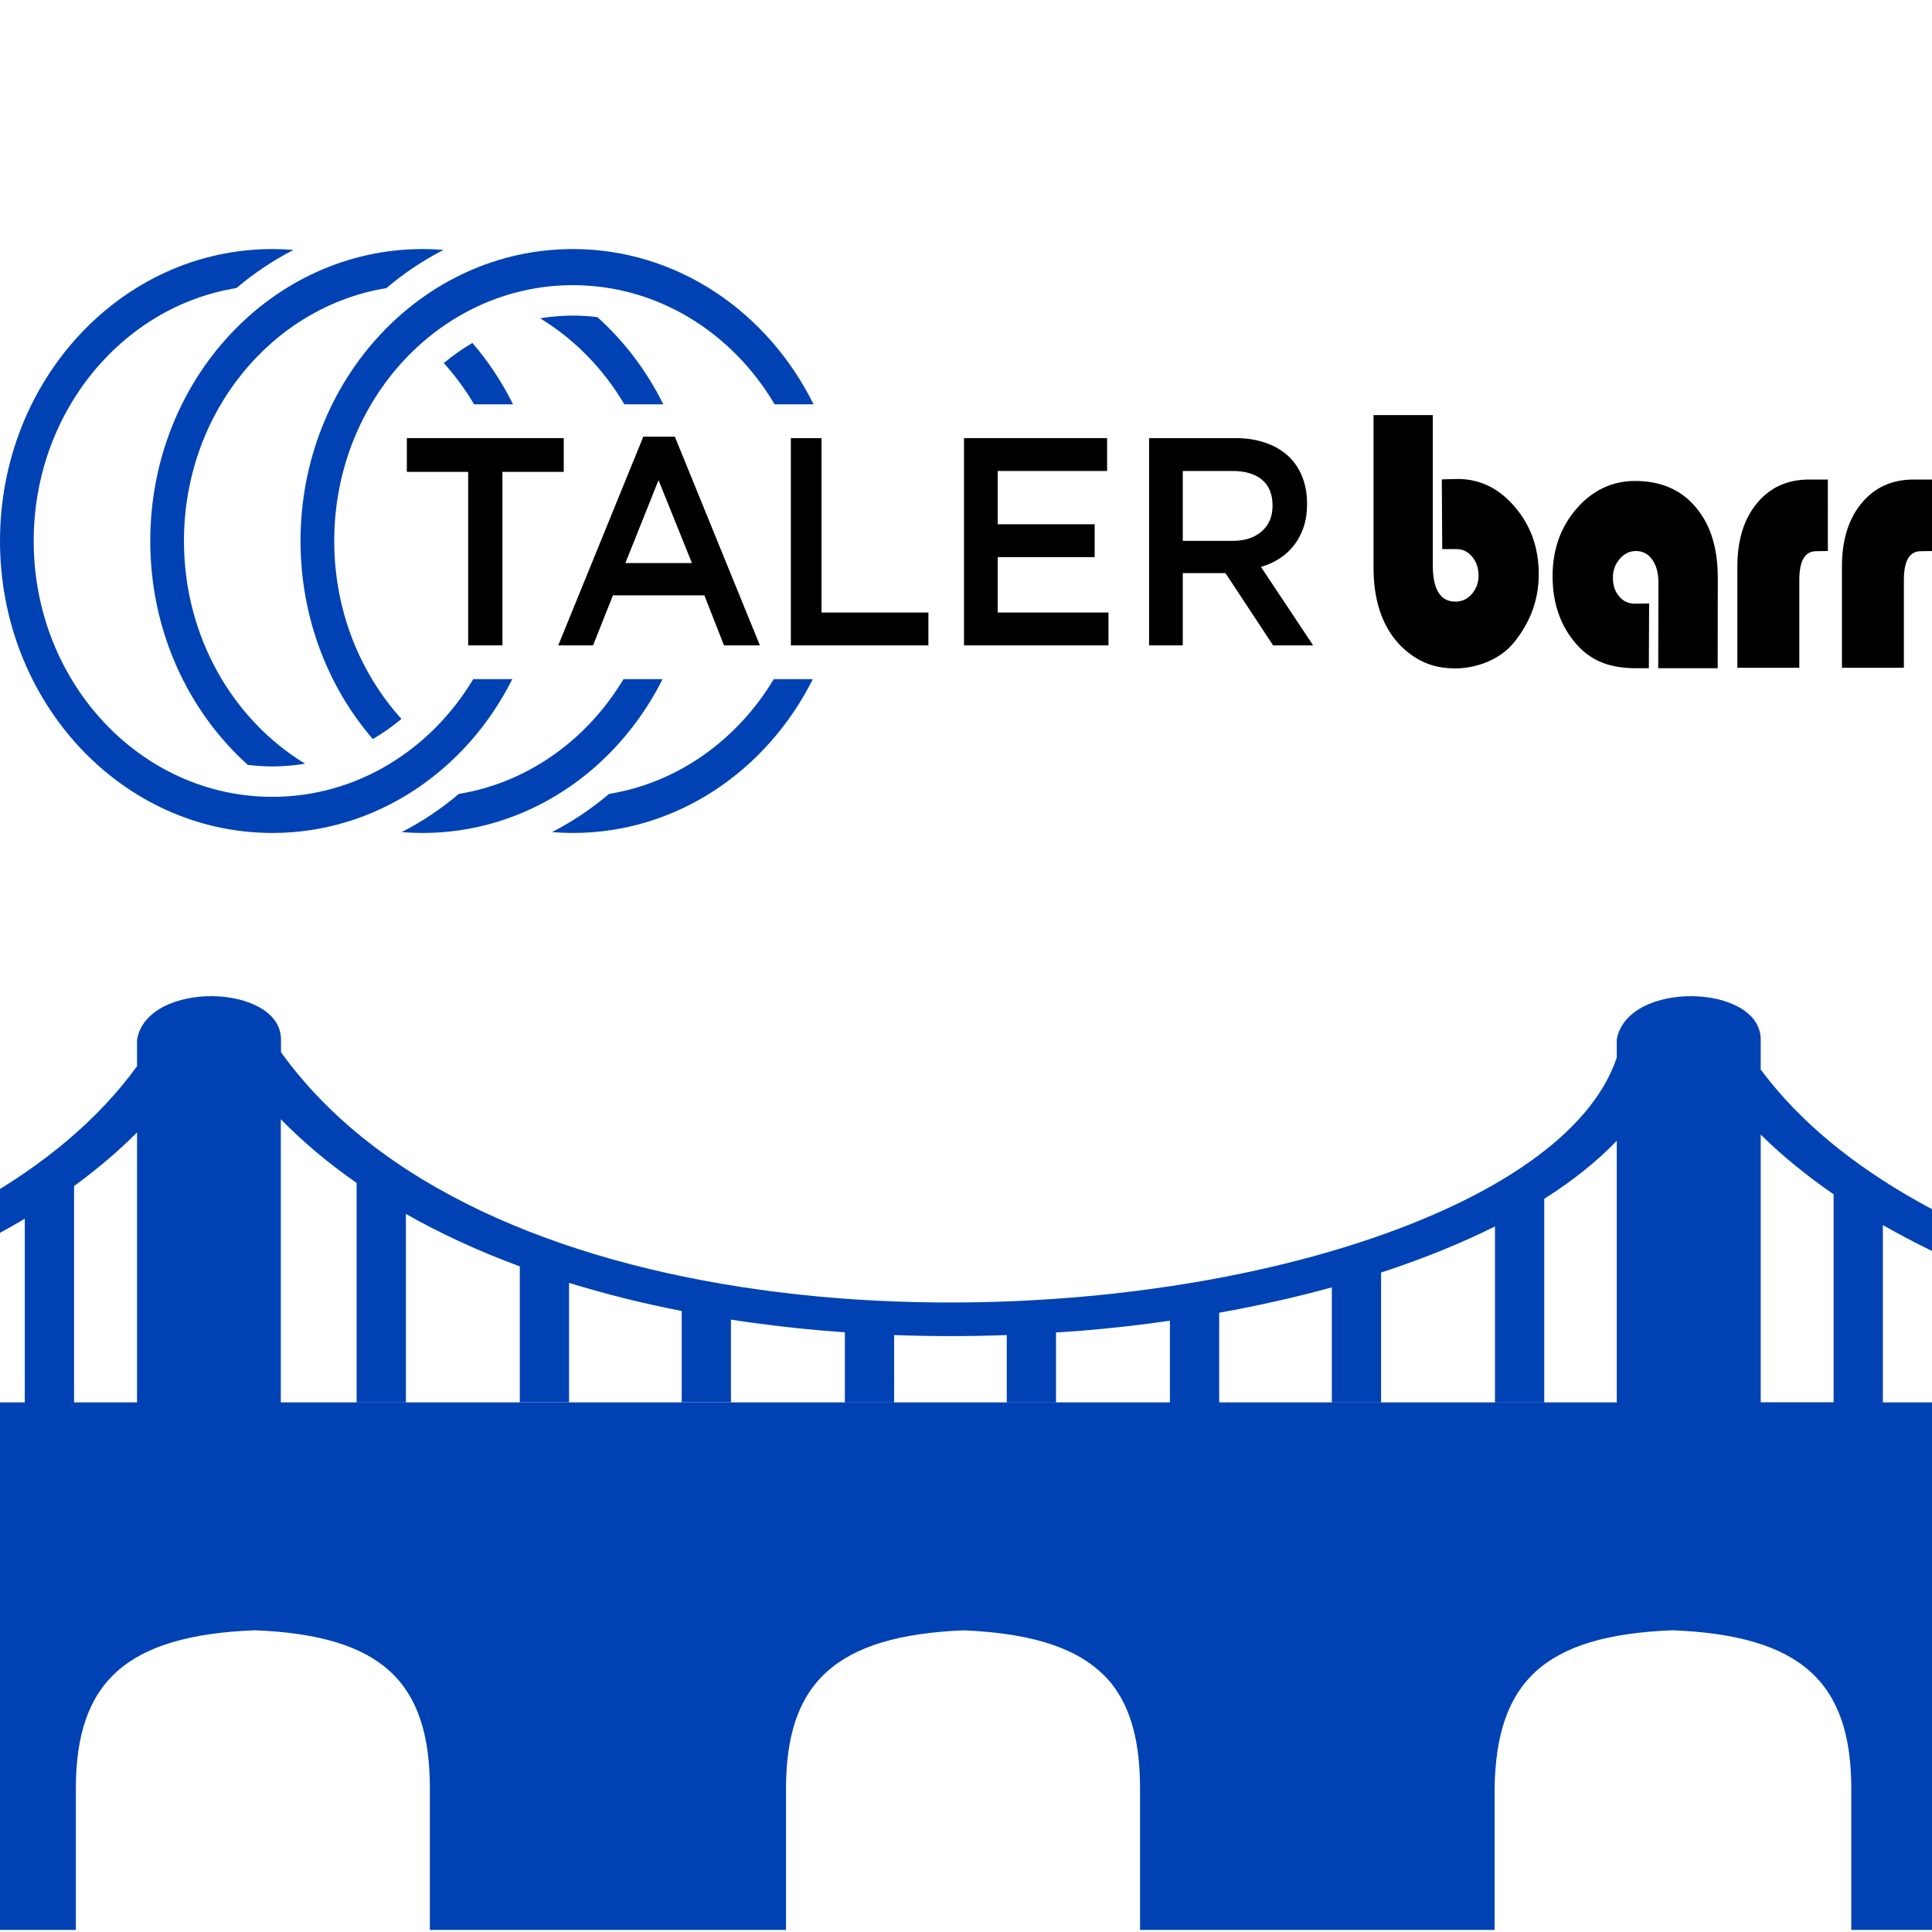 <svg width="256" height="256" viewBox="0 0 256 256" fill="none" xmlns="http://www.w3.org/2000/svg">
<rect x="0" y="0" width="256" height="256" fill="#808080" stroke="none"/>
<g clip-path="url(#clip0_341_321)">
<rect width="256" height="256" fill="white"/>
<path d="M214.23 137.747C215.614 129.821 233.303 130.35 233.304 137.747V141.719C238.594 148.835 245.849 154.529 253.979 159.113C260.943 163.036 268.562 166.197 276.182 168.762V173.694C273.367 172.783 270.528 171.823 267.737 170.764V185.824H276.182V187.821H290.898V181H292.001V255.727H245.304V237.005C245.304 222.898 238.655 216.693 221.602 216.019C204.548 216.693 198.253 222.898 198.041 237.005V255.727H151.062V237.005C151.061 231.003 149.92 226.407 147.264 223.063C143.638 218.632 137.341 216.432 127.677 216.027C110.755 216.737 104.153 222.947 104.152 237.005V255.727H56.96V237.005C56.96 223.054 50.806 216.693 33.753 216.019C16.7 216.693 10.051 222.898 10.051 237.005V255.727H-37V187.821H-22V185.808H-14.938V170.251C-17.268 171.161 -19.646 172.006 -22 172.817V167.835C-15.327 165.435 -8.727 162.589 -2.66 159.13C5.566 154.43 12.846 148.604 18.16 141.273V137.747C19.544 129.821 37.232 130.35 37.233 137.747V139.419C50.07 157.293 74.118 167.173 100.471 170.863C114.205 172.8 128.596 173.048 142.379 171.906C156.138 170.764 169.266 168.215 180.477 164.525C197.948 158.782 210.809 150.309 214.23 140.148V137.747ZM3.285 161.48C2.703 161.827 2.096 162.192 1.489 162.523C-1.689 164.343 -5.014 166.015 -8.411 167.537V185.824H3.285V161.48ZM18.16 150.044C15.612 152.626 12.797 154.976 9.812 157.16V185.824H18.16V150.044ZM37.209 185.824H155.021V175.001C151.139 175.564 147.159 176.011 143.155 176.342C142.088 176.408 141.02 176.491 139.928 176.557V185.808H133.4V176.904C128.45 177.087 123.475 177.087 118.477 176.904V185.808H111.949V176.54C107.654 176.242 103.382 175.795 99.16 175.199C98.384 175.084 97.608 174.984 96.856 174.852V185.791H90.328V173.71C85.208 172.717 80.233 171.476 75.404 169.987V185.791H68.877V167.802C63.538 165.833 58.467 163.515 53.783 160.851V185.808H47.256V156.746C43.592 154.198 40.218 151.384 37.209 148.306V185.824ZM214.23 151.153C211.61 153.9 208.382 156.466 204.621 158.849V185.808H198.094V162.506C193.629 164.74 188.654 166.76 183.315 168.514L183 168.612V185.808H176.473V170.582C171.717 171.89 166.717 173.015 161.549 173.942V185.824H214.23V151.153ZM249.489 185.824H261.21V168.133C257.303 166.462 253.493 164.591 249.829 162.523L249.489 162.34V185.824ZM233.304 185.808H242.962V158.252C239.492 155.852 236.24 153.238 233.304 150.342V185.808Z" fill="#0042B3"/>
<path fill-rule="evenodd" clip-rule="evenodd" d="M75.909 33C89.736 33 101.745 41.338 107.804 53.578H102.645C97.04 44.089 87.162 37.787 75.909 37.787C58.445 37.787 44.288 52.964 44.288 71.686C44.288 80.85 47.681 89.163 53.192 95.263C52.001 96.257 50.734 97.151 49.4 97.93C43.456 91.034 39.822 81.816 39.822 71.686C39.822 50.32 55.979 33 75.909 33ZM107.708 89.99C101.618 102.123 89.662 110.372 75.909 110.372C74.976 110.372 74.05 110.334 73.134 110.259C75.841 108.874 78.379 107.172 80.707 105.197C89.861 103.703 97.724 98.001 102.528 89.99H107.708Z" fill="#0042B3"/>
<path fill-rule="evenodd" clip-rule="evenodd" d="M55.998 33C56.932 33 57.857 33.038 58.773 33.113C56.066 34.497 53.528 36.2 51.2 38.175C36.013 40.653 24.376 54.712 24.376 71.686C24.376 84.338 30.843 95.369 40.424 101.193C39.011 101.43 37.562 101.554 36.087 101.554C34.987 101.554 33.903 101.484 32.837 101.351C24.937 94.254 19.911 83.6 19.911 71.686C19.911 50.32 36.068 33 55.998 33ZM60.796 105.197C69.95 103.703 77.813 98.001 82.617 89.989H87.797C81.707 102.123 69.752 110.372 55.998 110.372C55.065 110.372 54.139 110.334 53.223 110.259C55.93 108.874 58.468 107.172 60.796 105.197ZM82.734 53.578C79.949 48.865 76.11 44.937 71.572 42.178C72.985 41.941 74.434 41.818 75.91 41.818C77.009 41.818 78.093 41.888 79.159 42.021C82.721 45.22 85.698 49.143 87.894 53.578H82.734Z" fill="#0042B3"/>
<path fill-rule="evenodd" clip-rule="evenodd" d="M36.087 33C37.031 33 37.966 33.039 38.892 33.115C36.19 34.498 33.656 36.197 31.332 38.168C16.124 40.627 4.465 54.697 4.465 71.686C4.465 90.408 18.623 105.585 36.087 105.585C47.262 105.585 57.083 99.37 62.707 89.989H67.886C61.796 102.123 49.84 110.372 36.087 110.372C16.157 110.372 0 93.052 0 71.686C0 50.32 16.157 33 36.087 33ZM62.822 53.578C61.658 51.609 60.311 49.776 58.805 48.109C59.995 47.115 61.263 46.221 62.597 45.442C64.701 47.884 66.516 50.617 67.983 53.578H62.822Z" fill="#0042B3"/>
<path d="M66.574 62.524H74.699V58.051H53.91V62.524H62.035V85.516H66.574V62.524Z" fill="black"/>
<path d="M81.218 78.886H93.333L95.932 85.516H100.69L89.417 57.855H85.245L73.972 85.516H78.583L81.218 78.886ZM91.686 74.609H82.866L87.258 63.623L91.686 74.609Z" fill="black"/>
<path d="M108.855 58.051H104.793V85.516H123.017V81.162C118.297 81.162 113.576 81.162 108.855 81.162V58.051Z" fill="black"/>
<path d="M146.696 58.051H127.737V85.516H146.879V81.162H132.202V73.824H145.049V69.469H132.202V62.407H146.696V58.051Z" fill="black"/>
<path d="M168.62 67.017C168.62 68.436 168.144 69.567 167.187 70.404C166.235 71.248 164.948 71.666 163.331 71.666H156.725V62.407H163.295C164.984 62.407 166.296 62.792 167.223 63.57C168.157 64.342 168.62 65.493 168.62 67.017ZM174 85.516L167.083 75.119C167.986 74.857 168.809 74.485 169.554 74.001C170.298 73.517 170.938 72.928 171.475 72.235C172.012 71.542 172.433 70.744 172.738 69.842C173.043 68.939 173.195 67.913 173.195 66.762C173.195 65.428 172.975 64.218 172.536 63.132C172.097 62.047 171.469 61.131 170.652 60.386C169.834 59.64 168.834 59.065 167.65 58.659C166.467 58.254 165.143 58.051 163.679 58.051H152.26V85.516H156.725V75.943H162.38L168.693 85.516H174Z" fill="black"/>
<path d="M218.517 79.961L218.48 88.541C218.48 88.541 217.298 88.541 216.765 88.541C213.61 88.541 210.982 87.755 208.879 85.358C206.776 82.96 205.725 79.955 205.725 76.343C205.725 72.827 206.783 69.846 208.9 67.4C211.031 64.954 213.618 63.731 216.66 63.731C220.052 63.731 222.723 64.881 224.672 67.181C226.634 69.466 227.616 72.592 227.616 76.561L227.601 88.541H219.722L219.751 77.217C219.754 75.938 219.478 74.917 218.931 74.156C218.398 73.394 217.676 73.013 216.765 73.013C215.938 73.013 215.223 73.362 214.62 74.058C214.017 74.755 213.716 75.581 213.716 76.537C213.716 77.541 213.989 78.368 214.536 79.016C215.083 79.663 215.776 79.987 216.618 79.987C217.305 79.987 218.517 79.961 218.517 79.961Z" fill="black"/>
<path d="M256.086 63.544L256.079 73.017C256.079 73.017 254.981 73.035 254.513 73.035C253.02 73.035 252.274 74.304 252.274 76.842V88.483H244.066V75.085C244.066 71.57 244.93 68.772 246.656 66.689C248.382 64.591 250.687 63.541 253.569 63.541C254.213 63.541 256.086 63.544 256.086 63.544Z" fill="black"/>
<path d="M242.198 63.543L242.199 73.009C242.199 73.009 241.124 73.035 240.656 73.035C239.164 73.035 238.418 74.304 238.418 76.842V88.483H230.21V75.085C230.21 71.57 231.073 68.772 232.8 66.689C234.526 64.591 236.83 63.541 239.713 63.541C240.356 63.541 242.198 63.543 242.198 63.543Z" fill="black"/>
<path d="M189.85 55V74.877C189.85 78.105 190.85 79.719 192.851 79.719C193.705 79.719 194.425 79.386 195.013 78.722C195.615 78.04 195.915 77.221 195.915 76.264C195.915 75.275 195.636 74.448 195.076 73.783C194.516 73.101 193.831 72.761 193.019 72.761C192.445 72.761 191.104 72.758 191.104 72.758L191.046 63.522C191.046 63.522 192.669 63.467 193.145 63.467C196.097 63.467 198.623 64.7 200.722 67.165C202.835 69.63 203.891 72.599 203.891 76.07C203.891 79.622 202.694 82.499 200.68 85.047C198.684 87.571 195.333 88.588 192.788 88.566C191.221 88.553 189.689 88.299 188.192 87.505C186.708 86.71 185.484 85.639 184.519 84.293C182.84 81.957 182 78.932 182 75.218V55H189.85Z" fill="black"/>
</g>
<defs>
<clipPath id="clip0_341_321">
<rect width="256" height="256" fill="white"/>
</clipPath>
</defs>
</svg>
